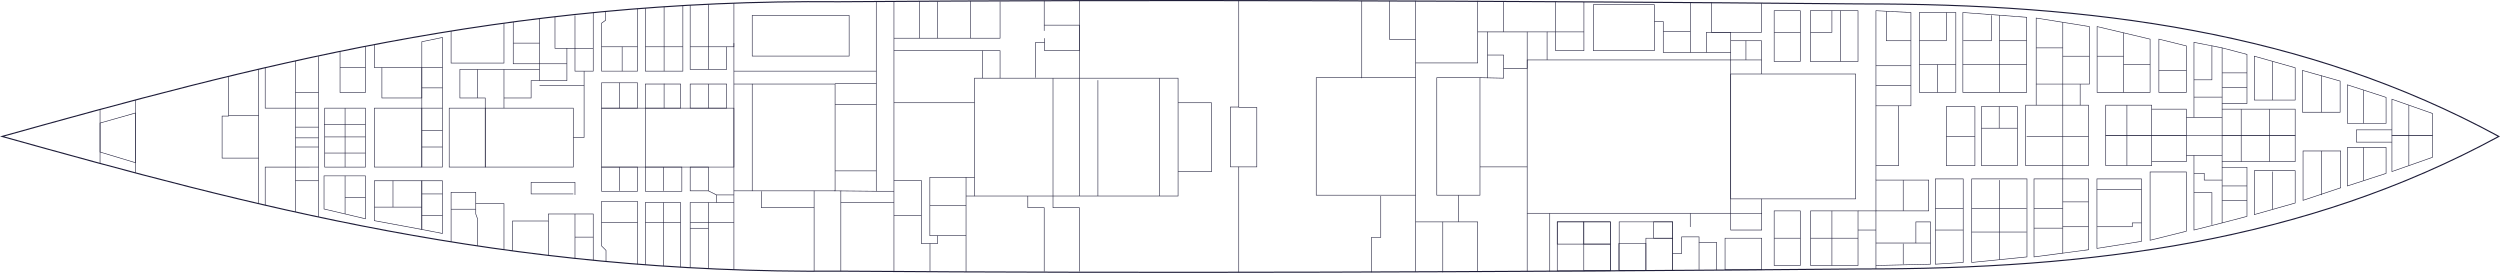 <?xml version="1.0" encoding="UTF-8"?>
<svg id="_5eme_plan" data-name="5eme plan" xmlns="http://www.w3.org/2000/svg" viewBox="0 0 4425.11 483.03">
  <defs>
    <style>
      .cls-1, .cls-2 {
        fill: none;
        stroke: #1d1c38;
        stroke-miterlimit: 10;
      }

      .cls-2 {
        stroke-width: 2px;
      }
    </style>
  </defs>
  <path class="cls-2" d="M1484.98,479.94c541.3,4.07,1153.76,1.87,1806.22-3.85,411.74.54,789.04-48.4,1131.82-234.59C4080.24,55.31,3702.95,6.4,3291.21,6.94,2638.75,1.22,2026.28-.98,1484.99,3.09,891.1-2.25,441.08,119.53,3.72,241.5c437.36,121.97,887.37,243.77,1481.26,238.44Z"/>
  <polygon class="cls-1" points="4305.54 278.46 4233.83 303.64 4233.83 239.64 4305.54 239.64 4305.54 278.46"/>
  <polygon class="cls-1" points="4223.46 306.9 4155.02 329.12 4155.02 260.98 4223.46 260.98 4223.46 306.9"/>
  <polygon class="cls-1" points="4143.17 332.38 4076.5 354.61 4076.5 267.2 4143.17 267.2 4143.17 332.38"/>
  <polygon class="cls-1" points="4062.57 359.35 4062.57 302.16 3990.28 302.16 3990.28 379.79 4062.57 359.35"/>
  <polygon class="cls-1" points="3977.24 382.98 3977.24 296.09 3933.24 296.09 3933.24 394.53 3977.24 382.98"/>
  <rect class="cls-1" x="3933.24" y="239.64" width="129.33" height="46.44"/>
  <polygon class="cls-1" points="4305.54 200.83 4233.83 175.64 4233.83 239.64 4305.54 239.64 4305.54 200.83"/>
  <polygon class="cls-1" points="4223.46 172.38 4155.02 150.16 4155.02 218.31 4223.46 218.31 4223.46 172.38"/>
  <polygon class="cls-1" points="4142.13 143.48 4075.46 124.68 4075.46 198.65 4142.13 198.65 4142.13 143.48"/>
  <polygon class="cls-1" points="4062.57 119.94 4062.57 177.12 3990.28 177.12 3990.28 99.49 4062.57 119.94"/>
  <polygon class="cls-1" points="3977.24 96.31 3977.24 183.2 3933.24 183.2 3933.24 84.75 3977.24 96.31"/>
  <rect class="cls-1" x="3933.24" y="193.2" width="129.33" height="46.44"/>
  <polygon class="cls-1" points="3869.91 239.64 3869.91 286.09 3808.57 286.09 3808.57 293.12 3727.24 293.12 3727.24 239.64 3869.91 239.64"/>
  <polygon class="cls-1" points="3869.91 239.64 3869.91 193.2 3808.57 193.2 3808.57 186.16 3727.24 186.16 3727.24 239.64 3869.91 239.64"/>
  <polygon class="cls-1" points="3869.91 81.27 3821.31 69.27 3821.31 163.49 3869.91 163.49 3869.91 81.27"/>
  <polygon class="cls-1" points="3805.76 69.27 3711.96 47.05 3711.96 163.49 3805.76 163.49 3805.76 69.27"/>
  <polygon class="cls-1" points="3869.91 409.27 3805.76 425.27 3805.76 304.38 3869.91 304.38 3869.91 409.27"/>
  <polygon class="cls-1" points="3790.5 427.2 3711.68 439.64 3711.68 316.68 3790.5 316.68 3790.5 427.2"/>
  <polygon class="cls-1" points="3600.28 316.68 3696.72 316.68 3696.72 442.01 3600.28 454.75 3600.28 316.68"/>
  <polygon class="cls-1" points="3587.83 454.75 3490.05 464.53 3490.05 316.68 3587.83 316.68 3587.83 454.75"/>
  <polygon class="cls-1" points="3474.94 464.53 3425.61 467.64 3425.61 316.68 3474.94 316.68 3474.94 464.53"/>
  <rect class="cls-1" x="3320.5" y="318.75" width="93.41" height="54.52"/>
  <rect class="cls-1" x="3585.46" y="186.16" width="111.26" height="106.96"/>
  <rect class="cls-1" x="3507.24" y="188.68" width="63.56" height="104.44"/>
  <rect class="cls-1" x="3445.02" y="188.68" width="50.67" height="104.44"/>
  <polygon class="cls-1" points="3698.35 47.05 3604.13 31.94 3604.13 148.83 3698.35 148.83 3698.35 47.05"/>
  <polygon class="cls-1" points="3587.24 163.49 3474.35 163.49 3474.35 22.16 3587.24 30.61 3587.24 163.49"/>
  <rect class="cls-1" x="3397.31" y="22.16" width="64.59" height="141.33"/>
  <polygon class="cls-1" points="3382.43 22.16 3320.5 18.98 3320.5 187.27 3382.43 187.27 3382.43 22.16"/>
  <rect class="cls-1" x="3063.46" y="130.98" width="221.04" height="221.04"/>
  <polygon class="cls-1" points="3063.46 352.01 3063.46 377.49 2703.17 377.49 2703.17 106.09 3063.46 106.09 3063.46 130.98 3063.46 352.01"/>
  <rect class="cls-1" x="2543.17" y="137.49" width="76.44" height="208"/>
  <rect class="cls-1" x="2329.77" y="137.49" width="176" height="208"/>
  <rect class="cls-1" x="1724.94" y="138.38" width="360.3" height="208.59"/>
  <rect class="cls-1" x="1331.46" y="27.27" width="171.56" height="72"/>
  <rect class="cls-1" x="1331.46" y="148.75" width="146.67" height="189.04"/>
  <rect class="cls-1" x="858.87" y="191.42" width="155.85" height="104.3"/>
  <rect class="cls-1" x="574.8" y="191.42" width="72" height="104.37"/>
  <polygon class="cls-1" points="239.76 288.01 239.76 288.01 177.09 269.12 177.09 217.79 239.76 200.01 239.76 288.01"/>
  <rect class="cls-1" x="662.65" y="191.42" width="84" height="104.3"/>
  <rect class="cls-1" x="795.09" y="191.42" width="63.78" height="104.3"/>
  <polygon class="cls-1" points="746.65 295.72 783.09 295.72 783.09 66.31 746.65 73.86 746.65 191.42 746.65 295.72"/>
  <rect class="cls-1" x="675.98" y="119.64" width="70.67" height="53.78"/>
  <polygon class="cls-1" points="746.65 406.16 746.65 319.94 662.65 319.94 662.65 390.61 746.65 406.16"/>
  <polygon class="cls-1" points="746.65 406.16 783.09 413.27 783.09 319.94 746.65 319.94 746.65 406.16"/>
  <polygon class="cls-1" points="646.8 387.27 573.54 369.94 573.54 311.27 646.8 311.27 646.8 387.27"/>
  <rect class="cls-1" x="2820.29" y="8.31" width="108" height="81.33"/>
  <rect class="cls-1" x="3204.35" y="18.98" width="84.42" height="89.78"/>
  <rect class="cls-1" x="3140.35" y="18.98" width="46.22" height="89.78"/>
  <rect class="cls-1" x="3204.8" y="373.27" width="83.98" height="96.67"/>
  <rect class="cls-1" x="3140.35" y="373.27" width="46.22" height="96.67"/>
  <line class="cls-1" x1="177.09" y1="289.29" x2="177.09" y2="193.72"/>
  <line class="cls-1" x1="239.76" y1="306.04" x2="239.76" y2="176.96"/>
  <polyline class="cls-1" points="675.98 119.64 662.65 119.64 662.65 79.35"/>
  <line class="cls-1" x1="563.88" y1="384.13" x2="563.88" y2="99.5"/>
  <line class="cls-1" x1="522.85" y1="375.25" x2="522.85" y2="107.76"/>
  <polyline class="cls-1" points="457.61 360.45 457.61 279.86 393.13 279.86 393.13 205.47 404.48 205.47 404.48 135.65"/>
  <polyline class="cls-1" points="457.61 122.56 457.61 204.84 404.48 204.84"/>
  <line class="cls-1" x1="457.61" y1="279.86" x2="457.61" y2="204.84"/>
  <polyline class="cls-1" points="469.41 119.64 469.41 191.42 522.85 191.42 563.88 191.42"/>
  <polyline class="cls-1" points="563.88 295.72 522.85 295.79 469.41 295.79 469.41 363.05"/>
  <line class="cls-1" x1="563.88" y1="244.01" x2="522.85" y2="244.01"/>
  <line class="cls-1" x1="563.88" y1="319.94" x2="522.85" y2="319.94"/>
  <line class="cls-1" x1="563.88" y1="260.2" x2="522.85" y2="260.2"/>
  <line class="cls-1" x1="563.88" y1="225.03" x2="522.85" y2="225.03"/>
  <line class="cls-1" x1="563.88" y1="163.7" x2="522.85" y2="163.7"/>
  <line class="cls-1" x1="610.8" y1="311.27" x2="610.8" y2="378.75"/>
  <line class="cls-1" x1="646.8" y1="349.27" x2="610.8" y2="349.27"/>
  <polyline class="cls-1" points="646.8 81.97 646.8 163.7 601.9 163.7 601.9 90.95"/>
  <line class="cls-1" x1="646.8" y1="119.64" x2="601.9" y2="119.64"/>
  <line class="cls-1" x1="610.8" y1="295.79" x2="610.8" y2="191.42"/>
  <line class="cls-1" x1="646.8" y1="242.35" x2="574.8" y2="242.35"/>
  <line class="cls-1" x1="646.8" y1="270.91" x2="574.8" y2="270.91"/>
  <line class="cls-1" x1="646.8" y1="220.69" x2="573.54" y2="220.69"/>
  <line class="cls-1" x1="746.65" y1="366.61" x2="662.65" y2="366.61"/>
  <line class="cls-1" x1="695.59" y1="319.94" x2="695.59" y2="366.61"/>
  <line class="cls-1" x1="783.09" y1="343.27" x2="746.65" y2="343.27"/>
  <line class="cls-1" x1="783.09" y1="381.61" x2="746.65" y2="381.61"/>
  <line class="cls-1" x1="783.09" y1="260.2" x2="746.65" y2="260.2"/>
  <line class="cls-1" x1="783.09" y1="230.83" x2="746.65" y2="230.83"/>
  <line class="cls-1" x1="783.09" y1="191.42" x2="746.65" y2="191.42"/>
  <line class="cls-1" x1="783.09" y1="155.53" x2="746.65" y2="155.53"/>
  <line class="cls-1" x1="746.65" y1="119.64" x2="783.09" y2="119.64"/>
  <polyline class="cls-1" points="892.05 442.01 892.05 360.45 842.12 360.45 842.12 340.36 798.45 340.36 798.45 428.04"/>
  <polyline class="cls-1" points="845.25 435.29 845.25 387.27 842.12 378.75 842.12 360.45"/>
  <line class="cls-1" x1="798.45" y1="370.31" x2="842.12" y2="370.31"/>
  <polyline class="cls-1" points="858.87 191.42 858.87 173.42 814.04 173.42 814.04 122.83 955.01 122.83 955.01 112.88 908.44 112.88 908.44 38.94"/>
  <polyline class="cls-1" points="892.05 41.01 892.05 111.64 798.45 111.64 798.45 54.98"/>
  <polyline class="cls-1" points="907.17 444.06 907.17 391.18 970.54 391.18 970.54 378.75 1050.03 378.75 1050.03 460.69"/>
  <polyline class="cls-1" points="1017.74 345.01 1017.74 322.79 940.11 322.79 940.11 343.27 1014.72 343.27"/>
  <line class="cls-1" x1="892.05" y1="191.42" x2="892.05" y2="122.83"/>
  <polyline class="cls-1" points="892.05 173.42 940.11 173.42 940.11 142.69 955.01 142.69 955.01 122.83"/>
  <polyline class="cls-1" points="955.01 142.69 1003.45 142.69 1003.45 85.56 982.34 85.56 982.34 29.94"/>
  <polyline class="cls-1" points="955.01 32.83 955.01 112.88 1003.45 112.88"/>
  <line class="cls-1" x1="908.44" y1="76.33" x2="955.01" y2="76.33"/>
  <polyline class="cls-1" points="1003.45 85.56 1017.74 85.56 1017.74 27.27"/>
  <polyline class="cls-1" points="1050.03 22.34 1050.03 125.92 1017.74 125.92 1017.74 85.56 1050.03 85.56"/>
  <polyline class="cls-1" points="1033.88 125.92 1033.88 243.27 1014.72 243.27"/>
  <line class="cls-1" x1="955.01" y1="151.6" x2="1033.88" y2="151.6"/>
  <line class="cls-1" x1="845.25" y1="173.42" x2="845.25" y2="122.83"/>
  <line class="cls-1" x1="1017.74" y1="457.37" x2="1017.74" y2="378.75"/>
  <line class="cls-1" x1="1050.03" y1="419.72" x2="1017.74" y2="419.72"/>
  <line class="cls-1" x1="970.54" y1="391.18" x2="970.54" y2="452.06"/>
  <polyline class="cls-1" points="1128.39 15.39 1128.39 125.92 1064.78 125.92 1064.78 41.01 1072.07 35.78 1072.07 20.22"/>
  <line class="cls-1" x1="1128.39" y1="82.82" x2="1064.78" y2="82.82"/>
  <line class="cls-1" x1="1101.22" y1="125.92" x2="1101.22" y2="82.82"/>
  <polyline class="cls-1" points="1142.26 14.32 1142.26 125.92 1208.7 125.92 1208.7 9.87"/>
  <polyline class="cls-1" points="1221.63 9.13 1221.63 122.83 1286.15 122.83 1286.15 82.82 1299.06 82.82 1299.06 5.59"/>
  <line class="cls-1" x1="1208.7" y1="82.82" x2="1142.26" y2="82.82"/>
  <line class="cls-1" x1="1175.48" y1="125.92" x2="1175.48" y2="11.96"/>
  <line class="cls-1" x1="1253.88" y1="122.83" x2="1253.88" y2="7.48"/>
  <line class="cls-1" x1="1286.15" y1="82.82" x2="1221.63" y2="82.82"/>
  <rect class="cls-1" x="1064.78" y="146.53" width="63.61" height="44.89" transform="translate(2193.18 337.95) rotate(180)"/>
  <rect class="cls-1" x="1142.26" y="148.75" width="62.41" height="42.67" transform="translate(2346.93 340.17) rotate(180)"/>
  <rect class="cls-1" x="1221.63" y="148.75" width="64.51" height="42.67" transform="translate(2507.78 340.17) rotate(180)"/>
  <rect class="cls-1" x="1064.78" y="191.42" width="234.27" height="104.3" transform="translate(2363.84 487.14) rotate(180)"/>
  <rect class="cls-1" x="1064.78" y="295.72" width="63.61" height="42.84" transform="translate(2193.18 634.27) rotate(180)"/>
  <rect class="cls-1" x="1142.26" y="295.72" width="64.64" height="42.84" transform="translate(2349.16 634.27) rotate(180)"/>
  <rect class="cls-1" x="1221.63" y="295.72" width="32.24" height="42.07" transform="translate(2475.51 633.51) rotate(180)"/>
  <line class="cls-1" x1="1253.88" y1="191.42" x2="1253.88" y2="148.75"/>
  <line class="cls-1" x1="1175.48" y1="191.42" x2="1175.48" y2="148.13"/>
  <line class="cls-1" x1="1096.59" y1="191.42" x2="1096.59" y2="146.53"/>
  <line class="cls-1" x1="1096.59" y1="337.79" x2="1096.59" y2="295.72"/>
  <line class="cls-1" x1="1174.58" y1="337.79" x2="1174.58" y2="295.72"/>
  <line class="cls-1" x1="1142.26" y1="191.42" x2="1142.26" y2="295.72"/>
  <line class="cls-1" x1="1299.06" y1="477.44" x2="1299.06" y2="76.33"/>
  <polyline class="cls-1" points="1253.88 337.79 1268.15 345.01 1268.15 358.49 1221.63 358.49 1221.63 473.89"/>
  <polyline class="cls-1" points="1253.88 475.55 1253.88 393.77 1299.06 393.77"/>
  <line class="cls-1" x1="1268.15" y1="345.01" x2="1299.06" y2="345.01"/>
  <line class="cls-1" x1="1268.15" y1="358.49" x2="1299.06" y2="358.49"/>
  <polyline class="cls-1" points="1221.63 393.77 1253.88 393.77 1253.88 358.49"/>
  <line class="cls-1" x1="1253.88" y1="404.04" x2="1221.63" y2="404.04"/>
  <polyline class="cls-1" points="1204.67 472.92 1204.67 358.49 1142.26 358.49 1142.26 468.7"/>
  <line class="cls-1" x1="1174.58" y1="471.01" x2="1174.58" y2="358.49"/>
  <line class="cls-1" x1="1204.67" y1="393.77" x2="1142.26" y2="393.77"/>
  <polyline class="cls-1" points="1128.39 467.63 1128.39 393.77 1128.39 356.46 1064.78 356.46 1064.78 435.29 1072.67 443.18 1072.67 462.77"/>
  <line class="cls-1" x1="1128.39" y1="393.77" x2="1064.78" y2="393.77"/>
  <line class="cls-1" x1="1331.46" y1="337.79" x2="1299.06" y2="337.79"/>
  <line class="cls-1" x1="1331.46" y1="148.75" x2="1299.06" y2="148.75"/>
  <polyline class="cls-1" points="1551.01 2.62 1551.01 148.13 1478.13 148.13"/>
  <line class="cls-1" x1="1299.06" y1="125.92" x2="1551.01" y2="125.92"/>
  <polyline class="cls-1" points="1551.01 148.13 1551.01 338.55 1477.07 337.79"/>
  <line class="cls-1" x1="1478.13" y1="302.45" x2="1551.01" y2="302.45"/>
  <line class="cls-1" x1="1478.13" y1="184.6" x2="1551.01" y2="184.6"/>
  <line class="cls-1" x1="1441.01" y1="480.1" x2="1441.01" y2="337.79"/>
  <polyline class="cls-1" points="1347.7 338.55 1347.7 367.62 1441.01 367.62"/>
  <line class="cls-1" x1="1488.32" y1="480.1" x2="1488.32" y2="337.79"/>
  <line class="cls-1" x1="1582.32" y1="480.6" x2="1582.32" y2="2.43"/>
  <line class="cls-1" x1="1551.01" y1="338.55" x2="1582.32" y2="338.55"/>
  <line class="cls-1" x1="1488.32" y1="358.49" x2="1582.32" y2="358.49"/>
  <polyline class="cls-1" points="1709.94 481.26 1709.94 313.85 1645.87 313.85 1645.87 417.18 1659.65 417.18 1659.65 430.96 1630.72 430.96 1630.72 319.36 1582.32 319.36"/>
  <line class="cls-1" x1="1709.94" y1="364.14" x2="1646.13" y2="364.14"/>
  <line class="cls-1" x1="1659.65" y1="417.18" x2="1709.94" y2="417.18"/>
  <line class="cls-1" x1="1646.13" y1="430.96" x2="1646.13" y2="480.1"/>
  <line class="cls-1" x1="1630.72" y1="381.36" x2="1582.32" y2="381.36"/>
  <line class="cls-1" x1="1724.94" y1="346.98" x2="1709.94" y2="346.98"/>
  <line class="cls-1" x1="1709.94" y1="313.85" x2="1724.94" y2="313.85"/>
  <line class="cls-1" x1="1724.94" y1="181.87" x2="1582.32" y2="181.87"/>
  <polyline class="cls-1" points="1770.16 138.38 1770.16 89.75 1582.32 89.75"/>
  <polyline class="cls-1" points="1582.32 67.63 1770.16 67.63 1770.16 2.62"/>
  <line class="cls-1" x1="1717.44" y1="1.73" x2="1717.44" y2="67.63"/>
  <line class="cls-1" x1="1659.65" y1="67.63" x2="1659.65" y2="2.62"/>
  <line class="cls-1" x1="1627.17" y1="67.63" x2="1627.17" y2="1.73"/>
  <line class="cls-1" x1="1739.2" y1="138.38" x2="1739.2" y2="89.75"/>
  <polyline class="cls-1" points="1832.7 137.49 1832.7 75.38 1849.06 75.38 1849.06 89.75 1910.61 89.75 1910.61 44.51 1848.28 44.51 1848.28 1.3"/>
  <line class="cls-1" x1="1848.28" y1="44.51" x2="1848.28" y2="54.64"/>
  <line class="cls-1" x1="1849.06" y1="75.38" x2="1849.06" y2="67.63"/>
  <line class="cls-1" x1="1943.34" y1="346.98" x2="1943.34" y2="141.9"/>
  <polyline class="cls-1" points="1910.61 346.98 1910.61 138.38 1910.61 44.51 1910.61 1.15"/>
  <polyline class="cls-1" points="1848.28 480.6 1848.28 367.62 1819.27 367.62 1819.27 346.98"/>
  <polyline class="cls-1" points="1910.61 480.6 1910.61 367.62 1863.87 367.62 1863.87 345.49 1863.87 138.38"/>
  <line class="cls-1" x1="2052.41" y1="346.98" x2="2052.41" y2="138.38"/>
  <polyline class="cls-1" points="2085.24 303.96 2144.35 303.96 2144.35 181.87 2085.24 181.87"/>
  <polyline class="cls-1" points="2192.66 481.96 2192.66 295.39 2177.85 295.39 2177.85 189.43 2192.66 189.43 2192.66 1.06"/>
  <polyline class="cls-1" points="2192.66 295.39 2224.6 295.39 2224.6 190.21 2192.66 190.21"/>
  <polyline class="cls-1" points="2427.54 481.96 2427.54 420.2 2444.01 420.2 2444.01 346.98"/>
  <line class="cls-1" x1="2410.38" y1="138.38" x2="2410.38" y2="1.52"/>
  <line class="cls-1" x1="2505.77" y1="1.52" x2="2505.77" y2="137.49"/>
  <line class="cls-1" x1="2505.77" y1="345.49" x2="2505.77" y2="481.18"/>
  <polyline class="cls-1" points="2505.77 69.95 2459.79 69.95 2459.79 1.52"/>
  <polyline class="cls-1" points="2615.57 1.52 2615.57 111.39 2505.77 111.39"/>
  <polyline class="cls-1" points="2615.57 480.71 2615.57 392.75 2505.77 392.75"/>
  <line class="cls-1" x1="2553.81" y1="481.96" x2="2553.81" y2="392.75"/>
  <line class="cls-1" x1="2581.39" y1="392.75" x2="2581.39" y2="345.49"/>
  <line class="cls-1" x1="2703.17" y1="295.39" x2="2619.61" y2="295.39"/>
  <polyline class="cls-1" points="2619.61 137.49 2661.39 138.38 2661.39 121 2703.17 121 2703.17 56.45 2632.72 56.45 2632.72 138.38"/>
  <line class="cls-1" x1="2661.39" y1="2.53" x2="2661.39" y2="56.45"/>
  <polyline class="cls-1" points="2661.39 121 2661.39 97.42 2632.72 97.42"/>
  <line class="cls-1" x1="2632.72" y1="56.45" x2="2615.57" y2="56.45"/>
  <polyline class="cls-1" points="2738.41 106.09 2738.41 56.45 2703.17 56.45"/>
  <polyline class="cls-1" points="2753.5 56.45 2753.5 89.64 2803.6 89.64 2803.6 3.31"/>
  <line class="cls-1" x1="2738.41" y1="56.45" x2="2803.6" y2="56.45"/>
  <line class="cls-1" x1="2753.5" y1="56.45" x2="2753.5" y2="3.02"/>
  <line class="cls-1" x1="2703.17" y1="377.49" x2="2703.17" y2="480.28"/>
  <line class="cls-1" x1="2743.14" y1="480.71" x2="2743.14" y2="377.49"/>
  <polyline class="cls-1" points="2928.29 38.15 2944.03 38.15 2944.03 92.83 3063.46 92.83 3063.46 106.09 3117.95 106.09 3117.95 72.12 3063.46 72.12 3063.46 92.83"/>
  <line class="cls-1" x1="3090.38" y1="106.09" x2="3090.38" y2="72.12"/>
  <polyline class="cls-1" points="3063.46 72.12 3063.46 57.17 3020.45 57.17 3020.45 92.83"/>
  <polyline class="cls-1" points="3117.95 5.5 3117.95 57.17 3029.4 57.17 3029.4 4.82"/>
  <line class="cls-1" x1="2991.9" y1="92.83" x2="2991.9" y2="4.54"/>
  <line class="cls-1" x1="2944.03" y1="55.42" x2="2991.9" y2="55.42"/>
  <line class="cls-1" x1="3140.35" y1="57.17" x2="3186.57" y2="57.17"/>
  <polyline class="cls-1" points="3242.57 18.98 3242.57 57.17 3204.8 57.17"/>
  <line class="cls-1" x1="3257.76" y1="108.75" x2="3257.76" y2="18.98"/>
  <rect class="cls-1" x="2756.37" y="392.75" width="94.05" height="86.68" transform="translate(5606.8 872.17) rotate(180)"/>
  <rect class="cls-1" x="2865.98" y="392.75" width="94.7" height="85.95" transform="translate(5826.67 871.44) rotate(180)"/>
  <rect class="cls-1" x="2756.37" y="392.75" width="47.03" height="39.3" transform="translate(5559.77 824.79) rotate(180)"/>
  <rect class="cls-1" x="2803.4" y="392.75" width="47.03" height="39.3" transform="translate(5653.82 824.79) rotate(180)"/>
  <rect class="cls-1" x="2803.4" y="432.05" width="47.03" height="47.03" transform="translate(5653.82 911.12) rotate(180)"/>
  <rect class="cls-1" x="2865.46" y="430.82" width="47.88" height="47.88" transform="translate(5778.79 909.52) rotate(180)"/>
  <rect class="cls-1" x="2913.33" y="421.61" width="47.35" height="57.09" transform="translate(5874.02 900.3) rotate(180)"/>
  <rect class="cls-1" x="2926.95" y="392.75" width="33.73" height="28.86" transform="translate(5887.64 814.35) rotate(180)"/>
  <rect class="cls-1" x="3053.43" y="421.61" width="64.86" height="55.92" transform="translate(6171.72 899.13) rotate(180)"/>
  <rect class="cls-1" x="3063.46" y="377.49" width="54.83" height="29.68" transform="translate(6181.75 784.67) rotate(180)"/>
  <polyline class="cls-1" points="3038.51 478.14 3038.51 429.1 3007.38 429.1 3007.38 419.27 2976.58 419.27 2976.58 448.7 2960.69 448.7"/>
  <line class="cls-1" x1="3007.38" y1="429.1" x2="3007.38" y2="477.53"/>
  <line class="cls-1" x1="2991.81" y1="401.76" x2="2991.81" y2="377.49"/>
  <line class="cls-1" x1="3118.29" y1="377.49" x2="3118.29" y2="352.01"/>
  <line class="cls-1" x1="3117.95" y1="106.09" x2="3117.95" y2="130.98"/>
  <line class="cls-1" x1="3288.77" y1="421.61" x2="3204.8" y2="421.61"/>
  <line class="cls-1" x1="3242.57" y1="469.94" x2="3242.57" y2="373.27"/>
  <line class="cls-1" x1="3186.57" y1="421.61" x2="3140.35" y2="421.61"/>
  <polyline class="cls-1" points="3382.43 72.12 3338.89 72.12 3338.89 19.92"/>
  <line class="cls-1" x1="3382.43" y1="116.38" x2="3320.5" y2="116.38"/>
  <line class="cls-1" x1="3382.43" y1="151.63" x2="3320.5" y2="151.63"/>
  <polyline class="cls-1" points="3445.02 22.16 3445.02 72.12 3397.31 72.12"/>
  <line class="cls-1" x1="3461.91" y1="114.46" x2="3397.31" y2="114.46"/>
  <line class="cls-1" x1="3429.61" y1="163.49" x2="3429.61" y2="114.46"/>
  <line class="cls-1" x1="3320.5" y1="187.27" x2="3320.5" y2="318.75"/>
  <polyline class="cls-1" points="3320.5 476.04 3320.5 373.27 3288.77 373.27"/>
  <line class="cls-1" x1="3288.77" y1="407.18" x2="3320.5" y2="407.18"/>
  <polyline class="cls-1" points="3320.5 469.94 3417.02 467.64 3417.02 392.75 3391.19 392.75 3391.19 430.19 3320.5 430.19"/>
  <line class="cls-1" x1="3368.76" y1="467.64" x2="3368.76" y2="431.34"/>
  <line class="cls-1" x1="3417.02" y1="430.19" x2="3391.19" y2="430.19"/>
  <line class="cls-1" x1="3368.76" y1="373.27" x2="3368.76" y2="318.75"/>
  <polyline class="cls-1" points="3320.5 293.12 3360.66 293.12 3360.66 187.27"/>
  <line class="cls-1" x1="3495.68" y1="241.49" x2="3445.02" y2="241.49"/>
  <line class="cls-1" x1="3474.94" y1="369.29" x2="3425.61" y2="369.29"/>
  <line class="cls-1" x1="3474.94" y1="407.18" x2="3425.61" y2="407.18"/>
  <line class="cls-1" x1="3539.02" y1="459.64" x2="3539.02" y2="318.75"/>
  <line class="cls-1" x1="3587.24" y1="369.29" x2="3490.05" y2="369.29"/>
  <line class="cls-1" x1="3587.24" y1="410.72" x2="3490.05" y2="410.72"/>
  <line class="cls-1" x1="3570.8" y1="226.91" x2="3507.24" y2="226.91"/>
  <line class="cls-1" x1="3538.65" y1="188.68" x2="3538.65" y2="226.91"/>
  <line class="cls-1" x1="3587.24" y1="114.46" x2="3474.35" y2="114.46"/>
  <polyline class="cls-1" points="3524.82 27 3524.82 72.12 3474.94 72.12"/>
  <line class="cls-1" x1="3587.24" y1="72.12" x2="3539.02" y2="72.12"/>
  <polyline class="cls-1" points="3539.02 163.49 3539.02 114.46 3539.02 27"/>
  <line class="cls-1" x1="3604.13" y1="148.83" x2="3604.13" y2="186.16"/>
  <line class="cls-1" x1="3651.24" y1="39.49" x2="3651.24" y2="448.38"/>
  <line class="cls-1" x1="3604.13" y1="84.75" x2="3651.24" y2="84.75"/>
  <line class="cls-1" x1="3698.35" y1="99.49" x2="3651.24" y2="99.49"/>
  <polyline class="cls-1" points="3696.72 241.49 3651.24 241.49 3587.24 241.49"/>
  <line class="cls-1" x1="3696.72" y1="357.34" x2="3651.24" y2="357.34"/>
  <line class="cls-1" x1="3651.24" y1="369.29" x2="3600.28" y2="369.29"/>
  <line class="cls-1" x1="3651.24" y1="403.83" x2="3600.28" y2="403.83"/>
  <line class="cls-1" x1="3696.72" y1="401.35" x2="3651.24" y2="401.35"/>
  <line class="cls-1" x1="3681.98" y1="186.16" x2="3681.98" y2="148.83"/>
  <line class="cls-1" x1="3758.86" y1="163.49" x2="3758.86" y2="58.16"/>
  <line class="cls-1" x1="3805.76" y1="114.46" x2="3758.86" y2="114.46"/>
  <line class="cls-1" x1="3758.86" y1="99.49" x2="3711.96" y2="99.49"/>
  <line class="cls-1" x1="3808.57" y1="286.09" x2="3808.57" y2="193.2"/>
  <line class="cls-1" x1="3764.72" y1="293.12" x2="3764.72" y2="186.16"/>
  <polyline class="cls-1" points="3790.5 394.53 3774.19 394.53 3774.19 401.35 3711.96 401.35"/>
  <line class="cls-1" x1="3790.5" y1="335.18" x2="3711.68" y2="335.18"/>
  <line class="cls-1" x1="3869.91" y1="124.68" x2="3821.31" y2="124.68"/>
  <line class="cls-1" x1="3933.24" y1="207.79" x2="3869.91" y2="207.79"/>
  <line class="cls-1" x1="3933.24" y1="274.99" x2="3869.91" y2="274.99"/>
  <line class="cls-1" x1="3933.24" y1="286.09" x2="3933.24" y2="296.09"/>
  <polyline class="cls-1" points="3933.24 394.53 3883.41 407.18 3883.41 274.99"/>
  <polyline class="cls-1" points="3933.24 318.75 3901.57 318.75 3901.57 306.75 3883.41 306.75"/>
  <polyline class="cls-1" points="3915.18 397.94 3915.18 340.98 3883.41 340.98"/>
  <line class="cls-1" x1="3933.24" y1="239.64" x2="3869.91" y2="239.64"/>
  <polyline class="cls-1" points="3883.41 207.64 3883.41 74.93 3933.24 84.75"/>
  <line class="cls-1" x1="3933.24" y1="193.2" x2="3933.24" y2="183.2"/>
  <line class="cls-1" x1="3933.24" y1="171.9" x2="3883.41" y2="171.9"/>
  <polyline class="cls-1" points="3915.18 81.19 3915.18 141.29 3883.41 141.29"/>
  <line class="cls-1" x1="4017.16" y1="193.2" x2="4017.16" y2="286.09"/>
  <line class="cls-1" x1="3967" y1="193.2" x2="3967" y2="286.09"/>
  <line class="cls-1" x1="3977.24" y1="154.62" x2="3933.24" y2="154.62"/>
  <line class="cls-1" x1="3977.24" y1="128.99" x2="3933.24" y2="128.99"/>
  <line class="cls-1" x1="3977.24" y1="329.12" x2="3933.24" y2="329.12"/>
  <line class="cls-1" x1="3977.24" y1="354.61" x2="3933.24" y2="354.61"/>
  <line class="cls-1" x1="4022.67" y1="370.63" x2="4022.67" y2="303.64"/>
  <line class="cls-1" x1="4022.67" y1="177.12" x2="4022.67" y2="108.65"/>
  <line class="cls-1" x1="4263.78" y1="293.12" x2="4263.78" y2="186.16"/>
  <polyline class="cls-1" points="4233.83 229.85 4170.96 229.85 4170.96 251.59 4233.83 251.59"/>
  <line class="cls-1" x1="4183.86" y1="319.76" x2="4183.86" y2="260.98"/>
  <line class="cls-1" x1="4183.86" y1="218.31" x2="4183.86" y2="159.52"/>
  <line class="cls-1" x1="4108.8" y1="198.65" x2="4108.8" y2="133.98"/>
  <line class="cls-1" x1="4108.8" y1="345.31" x2="4108.8" y2="267.2"/>
</svg>